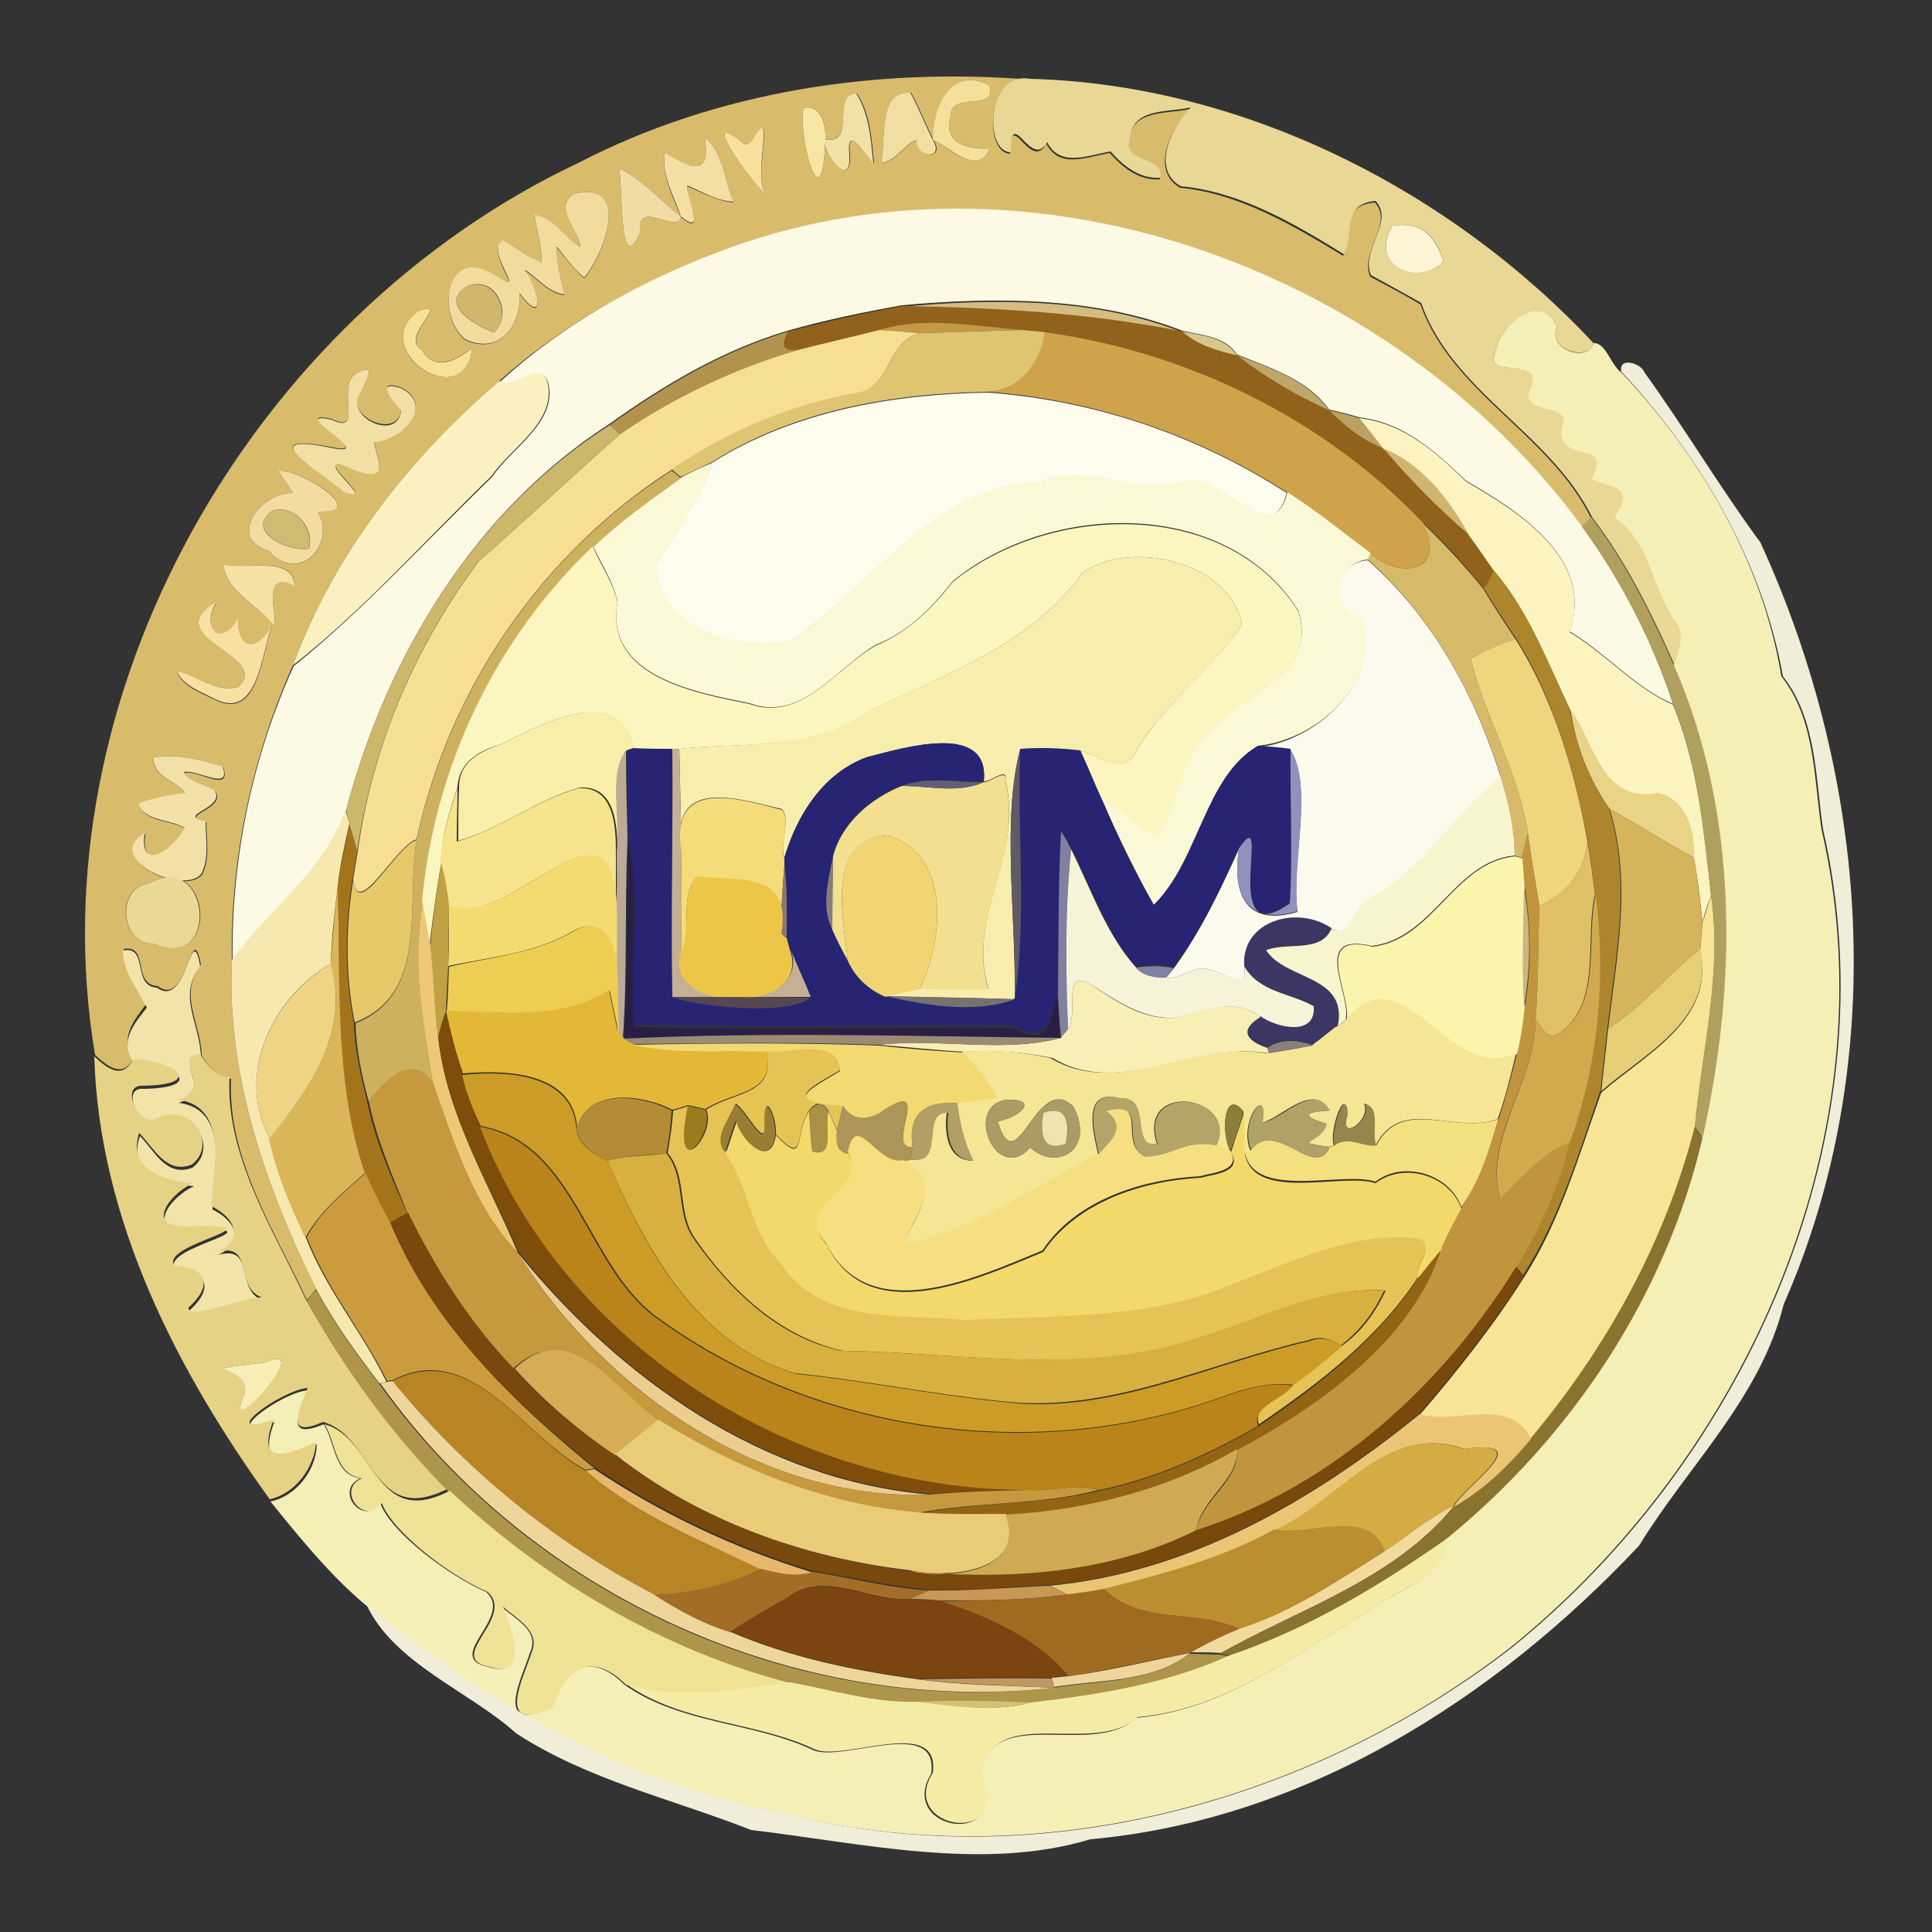 <?xml version="1.0" encoding="utf-8"?>
<!-- Generator: Adobe Illustrator 26.0.3, SVG Export Plug-In . SVG Version: 6.00 Build 0)  -->
<svg version="1.1" id="Layer_1" xmlns="http://www.w3.org/2000/svg" xmlns:xlink="http://www.w3.org/1999/xlink" x="0px" y="0px"
	 viewBox="0 0 250 250" style="enable-background:new 0 0 250 250;" xml:space="preserve">
<rect x="0" y="0" width="250" height="250" fill="#333333" stroke="none"/>
<style type="text/css">
	.st0{fill:#D8BC6C;}
	.st1{fill:#E8D795;}
	.st2{fill:#F5E09B;}
	.st3{fill:#F2E1A6;}
	.st4{fill:#F1DEA3;}
	.st5{fill:#F7E5A3;}
	.st6{fill:#F6E09C;}
	.st7{fill:#F3DEA4;}
	.st8{fill:#F1DDA4;}
	.st9{fill:#F1DC9E;}
	.st10{fill:#FCF9E4;}
	.st11{fill:#FCF4D4;}
	.st12{fill:#D1B76C;}
	.st13{fill:#D7BC82;}
	.st14{fill:#F7E199;}
	.st15{fill:#90621B;}
	.st16{fill:#F4EEB7;}
	.st17{fill:#C49944;}
	.st18{fill:#B2934D;}
	.st19{fill:#F6DF93;}
	.st20{fill:#DFC472;}
	.st21{fill:#CEA349;}
	.st22{fill:#D8C78B;}
	.st23{fill:#BFA669;}
	.st24{fill:#F0EDD8;}
	.st25{fill:#F2DFA3;}
	.st26{fill:#FBF0BF;}
	.st27{fill:#FDFCED;}
	.st28{fill:#BCA161;}
	.st29{fill:#FBF4C1;}
	.st30{fill:#CCB76B;}
	.st31{fill:#D0B572;}
	.st32{fill:#FBF8D6;}
	.st33{fill:#F2DCA0;}
	.st34{fill:#CDB15F;}
	.st35{fill:#CFBB71;}
	.st36{fill:#B0A05E;}
	.st37{fill:#FBF5BF;}
	.st38{fill:#D7BA69;}
	.st39{fill:#F7EEAE;}
	.st40{fill:#F4E2A3;}
	.st41{fill:#FCFAED;}
	.st42{fill:#AD852D;}
	.st43{fill:#F8E0A2;}
	.st44{fill:#EED57E;}
	.st45{fill:#F8EEA8;}
	.st46{fill:#E9D386;}
	.st47{fill:#BBAA95;}
	.st48{fill:#262473;}
	.st49{fill:#C5B094;}
	.st50{fill:#605966;}
	.st51{fill:#8F91BE;}
	.st52{fill:#F2E0A6;}
	.st53{fill:#F2DF8F;}
	.st54{fill:#615E76;}
	.st55{fill:#F8F5CE;}
	.st56{fill:#F5E48B;}
	.st57{fill:#F4DC7A;}
	.st58{fill:#F6E8AF;}
	.st59{fill:#D5B45B;}
	.st60{fill:#A4741B;}
	.st61{fill:#F2D572;}
	.st62{fill:#8180A3;}
	.st63{fill:#C1953E;}
	.st64{fill:#E6C869;}
	.st65{fill:#291F46;}
	.st66{fill:#E0C066;}
	.st67{fill:#F4DB70;}
	.st68{fill:#F6F3D8;}
	.st69{fill:#8D7A7D;}
	.st70{fill:#FAF4AD;}
	.st71{fill:#C0A242;}
	.st72{fill:#8D766C;}
	.st73{fill:#EDC648;}
	.st74{fill:#EAD895;}
	.st75{fill:#DAB659;}
	.st76{fill:#CDB67C;}
	.st77{fill:#D1AA4E;}
	.st78{fill:#F7E494;}
	.st79{fill:#EEC875;}
	.st80{fill:#3C3664;}
	.st81{fill:#EECD53;}
	.st82{fill:#F2E4A9;}
	.st83{fill:#E6CE76;}
	.st84{fill:#EED484;}
	.st85{fill:#7F80A7;}
	.st86{fill:#F8EFB7;}
	.st87{fill:#E4B837;}
	.st88{fill:#55464F;}
	.st89{fill:#77726E;}
	.st90{fill:#F5E695;}
	.st91{fill:#7E4D0A;}
	.st92{fill:#9C8B72;}
	.st93{fill:#F3D971;}
	.st94{fill:#8B7E7E;}
	.st95{fill:#E5C355;}
	.st96{fill:#E5D285;}
	.st97{fill:#C6993E;}
	.st98{fill:#CC9C26;}
	.st99{fill:#B48B36;}
	.st100{fill:#AB9C65;}
	.st101{fill:#B4A468;}
	.st102{fill:#B0A166;}
	.st103{fill:#9C7B1E;}
	.st104{fill:#987D33;}
	.st105{fill:#A89045;}
	.st106{fill:#AB9558;}
	.st107{fill:#B29F65;}
	.st108{fill:#8C7E38;}
	.st109{fill:#95864E;}
	.st110{fill:#F2D96A;}
	.st111{fill:#EFE3B1;}
	.st112{fill:#F5DF80;}
	.st113{fill:#F5E080;}
	.st114{fill:#BA841A;}
	.st115{fill:#8A732F;}
	.st116{fill:#D8B03F;}
	.st117{fill:#CB9C3D;}
	.st118{fill:#78480D;}
	.st119{fill:#EBCD8E;}
	.st120{fill:#936413;}
	.st121{fill:#AE954A;}
	.st122{fill:#D6AD54;}
	.st123{fill:#F9EDB6;}
	.st124{fill:#B78524;}
	.st125{fill:#EED59A;}
	.st126{fill:#EAC674;}
	.st127{fill:#EFE295;}
	.st128{fill:#E9CC77;}
	.st129{fill:#D5AC43;}
	.st130{fill:#CFA953;}
	.st131{fill:#E7B86C;}
	.st132{fill:#F2DA9C;}
	.st133{fill:#BB8E2F;}
	.st134{fill:#F4ECA4;}
	.st135{fill:#A26E25;}
	.st136{fill:#7C4410;}
	.st137{fill:#C99756;}
	.st138{fill:#9E6B20;}
	.st139{fill:#EFD49C;}
	.st140{fill:#BD9862;}
	.st141{fill:#D3C177;}
</style>
<g id="_x23_d8bc6cff">
	<path class="st0" d="M75,21c17.8-9.2,38.4-12.3,58.3-10.7c-5.7-1-6,9.5-2.6,9.6c0-6.3,2.6,2.5,4.7-1.3c1.7,3.3,5.2,1.7,8.2,1.2
		c1.7,1.9,3.8,3.6,6.5,3.4c0.3-3-5.1-1.9-4-5c0.3-4.1,4.9-3.4,7.9-4.1c-2.5,2.5-5.2,7.9-1.3,10.2c7.7,0.7,14.8,5,21.1,8.8
		c1.4-2.6-0.5-6.5,4.1-6.9c2.5,2.7-2,6.4-0.6,9.6c2.2,1.2,4.4,2.3,6.5,3.6c4.1,11.5,16.8,16.8,22.1,27.7c-0.3,0.3-0.9,0.9-1.2,1.2
		c-24.9-33.8-72.1-50.8-112-35.4C82.5,36.6,72.8,42,64.6,49.3C53,59.2,43.2,71.7,37.9,86.1c-5.3,11.9-8.1,25-7.9,38.1
		c-0.7,15,4.4,29.4,10.9,42.6c-0.3,0.4-0.9,1.1-1.2,1.4c-4.2-9-10.3-18.3-9.8-28.6c-1.8-0.1-2.9-1.6-3.8-3
		c-0.1-4.2-3.1-7.9-0.1-11.8c-1.3-6.4-1.6,5.8-5.6,2.8c-3.4-0.2-1-5.4-4.4-4.8c0,2.7,1.8,4.8,3,7c-1.6,2.2-3.6,4.4-1.7,7.1
		c-1.4,2.7-3.4,1.1-5-0.4C4.5,90.1,32.5,41,75,21 M120.7,18.1c2.2,1,5.8,4.8,7.4,1.1c-2.7,0.2-6.2-0.7-5.1-4.1
		c-0.1-3.5,6.1-0.4,5-4.1C122.6,8.4,120.8,14.4,120.7,18.1 M106.7,18c-0.1,2.3,3.5,6.5,3.3,2c-0.5-4.1,1.8,0,3.1,1.1
		c-0.3-3.1-0.5-6.4-2.2-9C107.5,12.3,110.9,18.8,106.7,18 M114,21.1c2-0.2,2.9-2.3,4.7-3c-0.1,2.3,3.7,2.7,2.1,0
		c-1-2-1.8-4.1-2.9-6.1C113.5,11.7,114.7,18,114,21.1 M104,14c-0.9,2.9,2.4,15.9,2.8,4C106.9,16.2,106.3,13.4,104,14 M98.5,16.5
		c-0.9,0.8-1.4,3.2-2.7,1.7c-5.3-4,1.2,5.1,3.2,6.9C97.7,22.7,99.6,16.5,98.5,16.5 M91.2,17.8c0.8,5.3-1.9,3.9-5.2,2.1
		c-0.4,2.9,1.1,5.5,2.1,8.2c3.3,2.7,0.8-2.2,0.8-4c2,0.8,3.8,1.9,6,2.1C93.7,23.4,93.7,19.8,91.2,17.8 M80.1,21.8
		c0.5,1.4-0.1,15,2.8,8.1c-0.6-4.3,5.1,0.6,5.2-1.9C85.4,26,83.2,23.2,80.1,21.8 M74.2,25.1c-2.7,1.7,0.8,4.6,0.9,7
		c-2.2-1.2-3.4-3.9-6-4.2c0.4,2,1,4.1,1,6.2c-1.7-0.9-3.3-2-5-2.9c-2.6,1.4,3.6,7.8-0.9,4.6c-6.6-4.3-7.8,5.2-4,8.2
		c4.6,2.1,7.4-2.3,7-6c3.4,4.5,2.6-0.3,0.7-3c1.7,1.1,3,2.9,5.1,3.2c-0.4-2.1-1-4.1-1-6.2c1.2,1.3,2.2,2.9,3.6,4
		C78.2,33,81.8,23.2,74.2,25.1 M54.2,40.2c-7,4.8,5.8,13.7,6.9,4.8c-1.9,1.5-4.9,3.2-6.5,0.3C51.7,43.6,58.4,38.9,54.2,40.2
		 M46.3,48.2c-3.1,1.3,1,8.3-3.4,6c-6-1.3,6,4.8,0.2,3.7c-11.5-2.3-0.7,3.6,1.3,5.6c4.7,1.8-3.2-3.8-0.4-3.6
		c7.1,3.3,4.8-0.4,4.4-2.8c3.4-0.1,8.1-4.7,3.4-7c-3.5-1.1-0.6,1.9,0.1,2.9c-0.4,4.1-7.7,0.7-5.2-2.4C47.2,49.4,49,46.9,46.3,48.2
		 M36,60.9c0.6,1,1.3,1.9,1.9,2.9c-4-0.2-8.7,5.8-3.1,7.5c3.8,4.3,8.8-0.6,6.3-5.1C48.1,66.4,38.9,60.7,36,60.9 M28.9,73
		c0.3,3.5,4.2,5.2,6.4,7.6c1.1,0.6-2-7.5,2.8-4.9C38,71.8,31.6,73.8,28.9,73 M30.8,88.9c-2.9,0.8-5.2-1.5-7.9-1.9
		c0.9,1.9,3,2.6,4.8,3.5c5.9,3,6.1-6.1,7.6-9.8c-1.6,3.6-4.6,4-4.5-0.6c-2.1,3.9-4.9,1.4-2.8-2.1C20.1,82.4,35.4,84.8,30.8,88.9
		 M19.9,98c-0.3,2.6,2.9,3,4.2,4.7c-2.1,0.3-4.1,0.6-6.1,1.4c0.7,2.3,4.1,2,6,3.1c-1.4,2.6-5.9,6.1-5.2,0.7
		c-5.6,3.3,5.3,8.2,7.4,5.2c1-2.1,0.5-4.5,0.5-6.7c-4-0.9,2.6-1.6,1.2-4c-1.3-0.8-3.2-1-4-2.4c1.7-0.4,6.1,2.7,5-0.7
		C26,98.3,23,97.5,19.9,98 M19.3,114.3c-4.6,0.7-3.6,8,0.6,7.8C28.6,125.9,27.4,109.9,19.3,114.3z"/>
</g>
<g id="_x23_e8d795ff">
	<path class="st1" d="M133.3,10.2c27.4,0.7,54.3,14.3,72.9,34.2c-0.6,2.5-6.1,0.8-4.7-2.1c-2-4.7-7.6-0.2-8,3.3
		c-1.9,3.6,6.8,0.4,4.8,4.6c-1.5,3.8,5.6,1.4,4.1,5c-0.9,5,6.7,1.3,3.8,6.7c3.5,1.4,5.5,1.1,3,5c4.5,2.8,4.7,8.9,7.8,13.3
		c1.7,1.9,0.5,4.1-0.2,6.1c-3-6.8-6.3-13.5-10.8-19.4c-5.4-10.9-18.1-16.2-22.1-27.7c-2.1-1.2-4.3-2.4-6.5-3.6
		c-1.4-3.2,3.1-6.9,0.6-9.6c-4.5,0.4-2.7,4.3-4.1,6.9c-6.3-3.9-13.4-8.1-21.1-8.8c-3.9-2.2-1.2-7.7,1.3-10.2c-3.1,0.7-7.6,0-7.9,4.1
		c-1.1,3.1,4.3,2,4,5c-2.7,0.2-4.8-1.5-6.5-3.4c-3,0.5-6.5,2.1-8.2-1.2c-2.1,3.7-4.7-5-4.7,1.3C127.3,19.7,127.6,9.2,133.3,10.2
		 M180.2,29.2c-3.2,5,3.1,8.1,6.6,4.6C185.7,30.4,184,28.7,180.2,29.2z"/>
</g>
<g id="_x23_f5e09bff">
	<path class="st2" d="M120.7,18.1c0-3.7,1.9-9.7,7.3-7.1c1.1,3.7-5.1,0.6-5,4.1c-1.1,3.5,2.5,4.3,5.1,4.1
		C126.5,22.9,123,19.1,120.7,18.1z"/>
</g>
<g id="_x23_f2e1a6ff">
	<path class="st3" d="M106.7,18c4.2,0.9,0.8-5.7,4.1-5.9c1.7,2.7,1.9,6,2.2,9c-1.2-1.2-3.5-5.2-3.1-1.1
		C110.2,24.5,106.6,20.3,106.7,18z"/>
</g>
<g id="_x23_f1dea3ff">
	<path class="st4" d="M114,21.1c0.7-3-0.5-9.4,3.8-9.1c1.1,2,1.9,4.1,2.9,6.1c1.6,2.7-2.2,2.3-2.1,0C116.9,18.8,116,20.8,114,21.1z"
		/>
</g>
<g id="_x23_f7e5a3ff">
	<path class="st5" d="M104,14c2.3-0.6,2.9,2.3,2.8,4C106.4,29.9,103.1,16.9,104,14z"/>
</g>
<g id="_x23_f6e09cff">
	<path class="st6" d="M98.5,16.5c1,0-0.8,6.2,0.5,8.6c-2-1.8-8.5-10.9-3.2-6.9C97.1,19.7,97.6,17.2,98.5,16.5z"/>
</g>
<g id="_x23_f3dea4ff">
	<path class="st7" d="M91.2,17.8c2.5,2,2.5,5.6,3.7,8.3c-2.2-0.1-4-1.3-6-2.1c0,1.8,2.5,6.7-0.8,4c-0.9-2.7-2.5-5.2-2.1-8.2
		C89.3,21.7,92,23.1,91.2,17.8z"/>
</g>
<g id="_x23_f1dda4ff">
	<path class="st8" d="M80.1,21.8c3.1,1.4,5.3,4.2,8,6.2c-0.1,2.5-5.8-2.4-5.2,1.9C80,36.8,80.6,23.2,80.1,21.8z"/>
</g>
<g id="_x23_f1dc9eff">
	<path class="st9" d="M74.2,25.1c7.6-1.9,4,7.8,1.4,10.8c-1.5-1.1-2.4-2.7-3.6-4c0,2.1,0.6,4.2,1,6.2c-2.1-0.3-3.4-2.1-5.1-3.2
		c1.9,2.7,2.7,7.5-0.7,3c0.4,3.7-2.3,8.2-7,6c-3.8-3-2.6-12.5,4-8.2c4.5,3.1-1.7-3.3,0.9-4.6c1.7,1,3.2,2.1,5,2.9
		c0-2.1-0.6-4.1-1-6.2c2.6,0.3,3.9,3,6,4.2C75,29.8,71.5,26.9,74.2,25.1 M60.2,37.2c-3.3,2.3,1.4,5,3.7,5.8
		C66.6,40.5,63.9,35.2,60.2,37.2z"/>
</g>
<g id="_x23_fcf9e4ff">
	<path class="st10" d="M92.7,32.7c39.9-15.4,87.2,1.7,112,35.4c5.1,7,9.1,14.8,11.8,23c-4.9-2.1-8.7-6.6-13.4-9.4
		c3.3-9.3-6.5-15.5-13.4-19.5c-4-3.8-8-7.5-13.8-8.2c-1.3-0.4-2.6-0.7-3.9-1c-2.8-3.9-7.6-5.4-11.9-7.1c-1.6-2.4-4.5-2.5-7.1-3.1
		c-11.3-4.4-24.3-4.4-36.3-3.3c-5,0.9-9.9,1.9-14.8,3.3c-8.4,2.5-16,7-23.1,12.1C61.4,66.1,50,85,44.8,104.8
		c-2.6,7.8-9.9,12.9-14.7,19.5c-0.2-13.1,2.5-26.2,7.9-38.1c9.2-7.4,17.2-16.3,25.7-24.5c2.4-3.7,8.6-7.1,7.2-12.3
		c-1.2-2.8-4,1.2-6.2,0C72.8,42,82.5,36.6,92.7,32.7z"/>
</g>
<g id="_x23_fcf4d4ff">
	<path class="st11" d="M180.2,29.2c3.8-0.5,5.4,1.2,6.6,4.6C183.4,37.3,177,34.3,180.2,29.2z"/>
</g>
<g id="_x23_d1b76cff">
	<path class="st12" d="M60.2,37.2c3.7-1.9,6.3,3.4,3.7,5.8C61.7,42.2,56.9,39.5,60.2,37.2z"/>
</g>
<g id="_x23_d7bc82ff">
	<path class="st13" d="M116.7,39.7c11.9-1.1,24.9-1.2,36.3,3.3C141,40.5,128.9,39.9,116.7,39.7z"/>
</g>
<g id="_x23_f7e199ff">
	<path class="st14" d="M54.2,40.2c4.2-1.3-2.6,3.4,0.4,5.1c1.6,2.9,4.6,1.3,6.5-0.3C60.1,53.9,47.2,45,54.2,40.2z"/>
</g>
<g id="_x23_90621bff">
	<path class="st15" d="M102,42.9c4.9-1.3,9.8-2.4,14.8-3.3c12.2,0.2,24.3,0.9,36.3,3.3c2,1.7,4.5,2.5,7.1,3.1
		c3.7,2.8,7.7,5.1,11.9,7.1c2,2,4.3,3.9,7,4.9c3.4,4,7,7.7,11,11.1c1.1,1.6,2.2,3.2,3.3,4.7c-0.3,0.6-1,1.9-1.3,2.5
		c-2.4-3-5-5.9-7.8-8.5c-12.8-13.5-30.6-22.2-49-24.7c-0.8-0.1-2.3-0.2-3-0.3c-6.1-0.4-12.5-1.8-18.5,0c-3.5,0.9-7.1,1.7-10.6,2.6
		C101,45.6,101.1,44.4,102,42.9z"/>
</g>
<g id="_x23_f4eeb7ff">
	<path class="st16" d="M193.5,45.6c0.4-3.5,6-8.1,8-3.3c-1.4,2.9,4,4.7,4.7,2.1c1.6-0.1,2.2,2.8,3.6,3.8
		C220,59,228.1,72.7,230.5,87.5c4.4,5.6,4.2,13.1,5.2,19.8c9.1,39.2-9.6,81.2-40.4,106c-26.2,20.2-61.6,29.6-94.1,21.3
		c-20.5-3.8-38.2-14.1-54-27c-4.6-3.9-8.4-8.6-12.2-13.3c3.3-0.7,5.9-4,6-7.4c-4.2,1.9-7.7,2.9-5.5-2.9c-7.7,2.6,0.9-3.9,4.4-4.1
		c-1.4,3.3-2.9,6.4,2,4.4c1.5,2.4,1.3,6.5,4.7,7c-3.4,1.6,0.4,6.3,2.6,3.2c1.4,3.8,8.7,9.3,13.7,11.5c3.7,3.2-5.7,8.5,0.3,9.7
		c5.2,1.7,2.8-5.4,1.7-7.8c1.7,1.6,5,3.1,3.7,5.9c-1,3.2-5,10.8,2.9,7.1c1.6-5.7,5.3-6.9,9.3-2.9c7.4,5.2,16.8,4.8,24.5,8.5
		c3.9,1.5,16.2-4.4,15.2,3c-4.5,7.4,10.3,9.7,6.3,0.5c1.2-9.9,14.5-2.3,20.2-7.7c11.8-1.1,20.5-8.3,30.3-13.9c3.5-3,9.4-3.7,9.7-9.2
		c16.2-13.2,28.3-31.4,33.1-51.8c4.5-20,4.7-41.9-3.6-61c0.6-2,1.8-4.3,0.2-6.1c-3-4.4-3.3-10.5-7.8-13.3c2.5-3.9,0.5-3.7-3-5
		c3-5.4-4.6-1.7-3.8-6.7c1.5-3.6-5.6-1.2-4.1-5C200.3,46,191.6,49.2,193.5,45.6z"/>
</g>
<g id="_x23_c49944ff">
	<path class="st17" d="M113.7,42.7c6-1.8,12.4-0.5,18.5,0c-4.4,0.1-8.7,0.3-13.1,0.4C117.4,43,115.6,42.8,113.7,42.7z"/>
</g>
<g id="_x23_b2934dff">
	<path class="st18" d="M78.9,55c7.1-5.1,14.7-9.6,23.1-12.1c-0.9,1.5-0.9,2.6,1.2,2.4c-8.2,2.4-16,6.1-23,10.9
		C79.8,55.9,79.2,55.3,78.9,55z"/>
</g>
<g id="_x23_f6df93ff">
	<path class="st19" d="M103.2,45.3c3.5-0.9,7.1-1.7,10.6-2.6c1.8,0.1,3.6,0.3,5.4,0.4c-4.4,0.8-3.9,7-8.2,7.8
		c-8.7,1.5-16.8,5.1-24.1,9.9c-16.8,10.8-28.8,28.3-33,47.8c-2.8,0.9-7.6,10.5-8.2,5.2c0.2-1.2,0.4-2.5,0.6-3.7
		c1.9-13.6,7.4-26.4,15.6-37.4C68,67.3,74,61.7,80.2,56.2C87.2,51.4,95,47.7,103.2,45.3z"/>
</g>
<g id="_x23_dfc472ff">
	<path class="st20" d="M119.2,43.1c4.3-0.1,8.7-0.3,13.1-0.4c0.8,0.1,2.3,0.2,3,0.3c-0.6,3.9-3.2,7.5-7.5,7.7
		c-12.4,0.2-25.1,2.4-35.7,9.1c-1.3,0.6-2.7,1.3-4,1.9c-0.3-0.2-0.9-0.7-1.2-1c7.3-4.9,15.4-8.4,24.1-9.9
		C115.3,50.1,114.8,43.9,119.2,43.1z"/>
</g>
<g id="_x23_cea349ff">
	<path class="st21" d="M135.2,43c18.4,2.5,36.2,11.2,49,24.7c3,6.2-2.8,7.4-6.9,3.9c-3.6-2.7-7-5.5-10.8-7.9
		c-11.6-7.5-25-12-38.7-13C132,50.5,134.6,46.9,135.2,43z"/>
</g>
<g id="_x23_d8c78bff">
	<path class="st22" d="M153,42.9c2.5,0.5,5.5,0.7,7.1,3.1C157.6,45.4,155,44.7,153,42.9z"/>
</g>
<g id="_x23_bfa669ff">
	<path class="st23" d="M160.1,46c4.3,1.6,9.1,3.2,11.9,7.1C167.8,51.2,163.7,48.8,160.1,46z"/>
</g>
<g id="_x23_f0edd8ff">
	<path class="st24" d="M209.8,48.1c-0.4-2,2.6-1.1,3,0.1c5.2,7.2,9.7,14.8,15,22c14.1,30.8,16.8,67.3,3,98.6
		c-3,12.1-12.4,20.9-18.7,31.2c-18.7,19.9-43.3,35.5-71,38c-13.9,4.2-29.5,0.5-43.9-1.2c-10.2-4-21.2-6.5-30.4-12.5
		c-6.1-5.5-15.8-9-19.4-16.7c15.8,12.9,33.6,23.2,54,27c32.4,8.4,67.8-1.1,94.1-21.3c30.8-24.8,49.4-66.8,40.4-106
		c-1-6.7-0.8-14.2-5.2-19.8C228.1,72.7,220,59,209.8,48.1z"/>
</g>
<g id="_x23_f2dfa3ff">
	<path class="st25" d="M46.3,48.2c2.7-1.3,0.9,1.2,0.4,2.5c-2.4,3.2,4.8,6.6,5.2,2.4c-0.8-0.9-3.6-4-0.1-2.9c4.7,2.3,0,6.9-3.4,7
		c0.4,2.4,2.7,6.2-4.4,2.8c-2.8-0.2,5.1,5.4,0.4,3.6c-2-2-12.7-8-1.3-5.6c5.9,1.1-6.2-5-0.2-3.7C47.3,56.5,43.2,49.6,46.3,48.2z"/>
</g>
<g id="_x23_fbf0bfff">
	<path class="st26" d="M64.6,49.3c2.2,1.2,5-2.8,6.2,0c1.4,5.2-4.7,8.6-7.2,12.3c-8.5,8.2-16.4,17.2-25.7,24.5
		C43.2,71.7,53,59.2,64.6,49.3z"/>
</g>
<g id="_x23_fdfcedff">
	<path class="st27" d="M92.1,59.9c10.6-6.7,23.4-8.9,35.7-9.1c13.8,1,27.1,5.5,38.7,13c-2.1,8-8.8-3.5-13.8-1.3
		c-6.5,1.7-11.9-2.8-18.2-0.1c-13.7,0.3-21.5,13.4-32,20.4c-6.8,1.7-17.5-1.3-17.6-9.6C87.4,68.7,90.6,64.8,92.1,59.9z"/>
</g>
<g id="_x23_bca161ff">
	<path class="st28" d="M172,53.1c1.3,0.3,2.6,0.6,3.9,1c1.1,1.3,2.1,2.6,3.1,3.9C176.3,57,174,55.1,172,53.1z"/>
</g>
<g id="_x23_fbf4c1ff">
	<path class="st29" d="M175.9,54.1c5.8,0.7,9.9,4.4,13.8,8.2c6.9,4,16.7,10.1,13.4,19.5c4.7,2.8,8.4,7.2,13.4,9.4
		c3.2,7.8,4,16.3,4.9,24.6c-0.4,1.2-0.8,2.3-1.1,3.5c-0.3-2.8-0.6-5.5-1.1-8.2c0-3.4-0.8-7.6-4.7-8.4c-7.3,1.3-8.2-6.6-11.3-10.8
		c-2.9-6.1-5.4-12.7-9.8-17.9c-1.1-1.6-2.2-3.2-3.3-4.7c-2.5-4.5-6.1-9.1-11-11.1C178,56.7,176.9,55.4,175.9,54.1z"/>
</g>
<g id="_x23_ccb76bff">
	<path class="st30" d="M44.8,104.8C50,85,61.4,66.1,78.9,55c0.3,0.3,1,0.9,1.3,1.2C74,61.7,68,67.3,61.8,72.8
		c-8.2,11-13.6,23.8-15.6,37.4c-0.3-1.2-0.6-2.3-1-3.5C45.1,106.2,44.9,105.2,44.8,104.8z"/>
</g>
<g id="_x23_d0b572ff">
	<path class="st31" d="M179,58c4.9,2,8.5,6.5,11,11.1C186,65.7,182.4,62,179,58z"/>
</g>
<g id="_x23_fbf8d6ff">
	<path class="st32" d="M88.1,61.8c1.3-0.7,2.6-1.3,4-1.9c-1.4,4.9-4.7,8.9-7.1,13.2c0.1,8.3,10.8,11.3,17.6,9.6
		c10.4-7,18.2-20.1,32-20.4c6.3-2.7,11.7,1.7,18.2,0.1c5-2.2,11.8,9.3,13.8,1.3c3.8,2.4,7.2,5.2,10.8,7.9l-0.3,0.8
		c-4.2,0.2-5.1,6.4-0.8,7.4c2.7,8-5.5,15.9-13.5,16.7c-7,4.1-7.6,14.8-13.5,20.6c-2.4-4.3-4.6-8.8-6.6-13.4c2.7,0.9,4.5,3.4,7.2,4.4
		c2.8-4.5,2.7-10.7,7.3-14c4-4.8,13.4-6.7,10.8-15.1c-9.3-14.7-32.2-14.1-44.7-3.8c-2.7,3.4-5.8,6.6-9.9,8.2
		c-5.1,2.9-9.6,10.1-16.4,7.6c-6.8-1.4-18.8-3.4-17.1-13.1c-0.5-2.6-2.1-4.9-3.2-7.3C80.2,67.4,84.1,64.6,88.1,61.8z"/>
</g>
<g id="_x23_f2dca0ff">
	<path class="st33" d="M36,60.9c2.9-0.2,12.1,5.6,5.1,5.3c2.5,4.4-2.5,9.4-6.3,5.1c-5.6-1.7-0.9-7.7,3.1-7.5
		C37.3,62.8,36.6,61.9,36,60.9 M35.2,66.1c-3.6,2.7,2.2,5.4,4.8,4.9C40.7,68.3,38.1,65.2,35.2,66.1z"/>
</g>
<g id="_x23_cdb15fff">
	<path class="st34" d="M53.9,108.7c4.2-19.5,16.2-37.1,33-47.8c0.3,0.2,0.9,0.7,1.2,1c-3.9,2.8-7.9,5.6-11.3,8.9
		c-12.7,12.2-20.4,28.6-22.1,46c-1.2,7.8,0,15.6,1.3,23.3c-2.9-3.9-6.1-0.2-8.3,2.4c-0.9-3.3-1.6-6.7-1.7-10.1
		C55.6,128.6,52.5,117,53.9,108.7z"/>
</g>
<g id="_x23_cfbb71ff">
	<path class="st35" d="M35.2,66.1c2.9-0.9,5.4,2.2,4.8,4.9C37.5,71.5,31.6,68.8,35.2,66.1z"/>
</g>
<g id="_x23_b0a05eff">
	<path class="st36" d="M204.7,68.1c0.3-0.3,0.9-0.9,1.2-1.2c4.5,5.9,7.8,12.6,10.8,19.4c8.3,19.1,8.1,41,3.6,61
		c-0.2-0.4-0.7-1.1-1-1.5c0.9-9.9,3.6-20.1,2.1-30.1c-1-8.3-1.7-16.8-4.9-24.6C213.8,82.9,209.8,75.2,204.7,68.1z"/>
</g>
<g id="_x23_fbf5bfff">
	<path class="st37" d="M123.3,75.3c12.5-10.2,35.4-10.9,44.7,3.8c2.6,8.4-6.8,10.2-10.8,15.1c-4.6,3.3-4.4,9.5-7.3,14
		c-2.7-1-4.5-3.5-7.2-4.4c-1-2.2-1.9-4.4-2.9-6.6c2.2,0.4,5.4,3.2,6.9,0.5c3.7-6.5,9.9-10.8,14-16.8c-1.4-8.2-14.4-11.2-20.6-6.8
		c-6.5,9.1-17.4,13.1-27.3,17.7c-7.2,5.5-16.4,4.2-24.8,5.1L87,97c-1.7,0-3.3-0.1-5-0.1C80.2,88,69.5,94,64.6,96.4
		c-2.8,0.8-5.2,2.3-5.4,5.4c-1,3.2-2.1,6.4-2.1,9.8c-0.6,3.5-1.1,7-1.5,10.6c-0.4-1.8-0.7-3.6-1-5.5c1.6-17.4,9.4-33.9,22.1-46
		c1,2.4,2.7,4.7,3.2,7.3C78.2,87.7,90.2,89.7,97,91.1c6.8,2.4,11.3-4.8,16.4-7.6C117.5,81.8,120.6,78.7,123.3,75.3z"/>
</g>
<g id="_x23_d7ba69ff">
	<path class="st38" d="M184.2,67.8c2.8,2.7,5.4,5.5,7.8,8.5c1.3,2.2,2.7,4.3,4.1,6.4c-2,0.8-3.9,1.5-5.8,2.5
		c1.9,7.7,6.2,14.7,7.4,22.6c-0.3,1.1-0.5,2.2-0.8,3.2l-0.9-0.3c0-3.5-0.8-6.9-1.8-10.2c-3.3-10.6-8.9-20.7-17.2-28.1l0.3-0.8
		C181.4,75.1,187.2,73.9,184.2,67.8z"/>
</g>
<g id="_x23_f7eeaeff">
	<path class="st39" d="M140.1,74.1c6.2-4.4,19.2-1.4,20.6,6.8c-4.1,6.1-10.4,10.4-14,16.8c-1.5,2.8-4.7-0.1-6.9-0.5
		c-2.6-0.3-5.2-0.4-7.8-0.2c-2.4,9-0.5,21.8-0.7,32.3c-5.6-0.2-11.1-0.2-16.7-0.4c1.4-0.4,2.9-0.7,4.4-1c3,0,5.9,0.2,8.9,0
		c-2.9-9.5,4.6-17.1,2.2-26.9c0.4-1.9-1.9,0.2-2.8,0.1c0.8-7.7-10.2-4.4-15.2-3.1c-5.6,2.1-9,7.5-10.6,13c-0.7-2,0.9-4.7-0.3-6.3
		c-5.5-1.3-14.7-4.4-13,5.5c-0.1-4.5-0.2-8.9-0.3-13.3c8.4-0.9,17.7,0.3,24.8-5.1C122.7,87.2,133.6,83.2,140.1,74.1z"/>
</g>
<g id="_x23_f4e2a3ff">
	<path class="st40" d="M28.9,73c2.7,0.8,9.1-1.2,9.2,2.8c-4.8-2.6-1.7,5.5-2.8,4.9C33.2,78.2,29.2,76.5,28.9,73z"/>
</g>
<g id="_x23_fcfaedff">
	<path class="st41" d="M176.2,79.9c-4.3-1-3.5-7.2,0.8-7.4c8.4,7.4,13.9,17.5,17.2,28.1c-6.1,4.8-10,12-17,15.7
		c-2.1,0.9-2.2,5.4-4.9,3.9c-4.4-3-11.6-1.1-11.3,4.8c0.6,3.5-2.7,0.8-4.4,0.5c-2-0.8-3.7,1.3-5.7,1c0.2-0.3,0.7-0.9,1-1.2
		c3.5-4.8,6-10.1,8.4-15.4c-0.9,6.2,1.2,10,7.6,8.1c-0.9-6.3,2.1-16.1-0.9-20.9c-1.4-0.2-2.8-0.3-4.2-0.4
		C170.7,95.8,178.9,87.9,176.2,79.9z"/>
</g>
<g id="_x23_ad852dff">
	<path class="st42" d="M193.3,73.8c4.5,5.2,6.9,11.8,9.8,17.9c0.8,4.6,2.4,9.1,5.1,12.9c2.9,9.4,0.9,19-0.2,28.4
		c-0.3,2.7-0.6,5.4-0.9,8.1c-2.8,8.1-5.3,16.6-10,23.9c-0.2-0.3-0.8-0.9-1-1.2c3.1-5,5.5-10.4,6.9-16.1c3.8-10.2,4.7-21.4,3.4-32.2
		c-0.3-2.3-0.6-4.6-1-6.9c-1.8-9.1-4.3-18.2-9.3-26.1c-1.4-2.1-2.8-4.2-4.1-6.4C192.4,75.7,193,74.5,193.3,73.8z"/>
</g>
<g id="_x23_f8e0a2ff">
	<path class="st43" d="M30.8,88.9c4.6-4.1-10.7-6.4-2.8-11c-2.1,3.5,0.7,6,2.8,2.1c-0.1,4.6,2.9,4.2,4.5,0.6
		c-1.5,3.7-1.8,12.8-7.6,9.8c-1.7-0.9-3.9-1.6-4.8-3.5C25.6,87.4,27.9,89.7,30.8,88.9z"/>
</g>
<g id="_x23_eed57eff">
	<path class="st44" d="M190.3,85.2c1.9-1,3.8-1.8,5.8-2.5c5,7.9,7.6,17,9.3,26.1c-0.2,4-2.8,6.8-6.2,8.5c-0.5-3.2-1.1-6.3-1.5-9.5
		C196.5,99.9,192.2,92.9,190.3,85.2z"/>
</g>
<g id="_x23_f8eea8ff">
	<path class="st45" d="M64.6,96.4C69.5,94,80.2,88,82,96.8l-0.9,0.3c-2.4,2.9-0.7,8.9-1.2,13.1c0-3.5-0.3-8.5-4.8-8.3
		c-5.6,1.5-10.2,5.3-15.8,6.9c0-2.3,0-4.7,0.1-7C59.4,98.7,61.9,97.3,64.6,96.4z"/>
</g>
<g id="_x23_e9d386ff">
	<path class="st46" d="M203.2,91.8c3.1,4.2,4,12.2,11.3,10.8c3.9,0.9,4.8,5,4.7,8.4c-3.7-2-7.2-4.3-10.9-6.3
		C205.6,100.9,203.9,96.4,203.2,91.8z"/>
</g>
<g id="_x23_bbaa95ff">
	<path class="st47" d="M79.8,110.2c0.5-4.2-1.1-10.2,1.2-13.1c0,3.9,0.1,7.7,0.2,11.6c-0.4,8.5,0,17.1-0.6,25.7l-0.7-0.5
		c0-2.6-0.1-5.1-0.2-7.7c0-3,0.1-6,0-9C79.9,115.4,79.8,112,79.8,110.2z"/>
</g>
<g id="_x23_262473ff">
	<path class="st48" d="M81.1,97.1l0.9-0.3c1.7,0.1,3.3,0.1,5,0.1c0.1,10.7-0.1,21.3,0,32c3.1,1.3,15.3,2.6,17.8,0.1
		c-0.8-2.1-1.7-4.1-2.6-6.2c-0.1-0.4-0.3-1.1-0.4-1.5c0-3.2,0.1-6.3-0.3-9.5l0-0.8c1.6-5.5,5-10.9,10.6-13c5-1.3,16-4.6,15.2,3.1
		c-3.5,0.1-7.2-0.8-10.6,0.5c-4,1.6-7.8,4.8-8.9,9.1c-0.6,3.1-1.6,6.5-0.1,9.5c0.6,1.4,1.3,2.7,2,4c0.9,2.2,2.7,3.8,4.9,4.6
		c5.2,1.1,11.5,2.3,16.7,0.4c1.6-10.6,0.3-21.5,0.7-32.3c2.6-0.2,5.2-0.1,7.8,0.2c1,2.2,1.9,4.4,2.9,6.6c1.9,4.6,4.1,9.1,6.6,13.4
		c5.9-5.8,6.6-16.6,13.5-20.6c1.4,0.1,2.8,0.2,4.2,0.4c-0.1,6.6,0.3,13.3-0.1,19.9c-9.4,6.7-2.1-13.7-6.6-7.1
		c-2.4,5.4-4.9,10.7-8.4,15.4c-1.6-0.4-3.3-0.3-4.9-0.1c-3.9-4.4-5.7-10.1-8.4-15.3c-0.4-0.8-0.8-1.6-1.3-2.3
		c-0.3,7-0.3,14.1-0.5,21.1c-1,2.6-0.6,7.2-5.8,4.2c-16.3-0.1-32.6,0.3-48.9-0.1c-0.7-8,1-16.3-0.8-24.2
		C81.2,104.8,81.1,101,81.1,97.1z"/>
</g>
<g id="_x23_c5b094ff">
	<path class="st49" d="M87,97l0.9-0.1c0.1,4.4,0.2,8.9,0.3,13.3c-0.1,4.3-0.1,8.7,0,13c-2.4,8.1,17.2,7.9,14.1-0.4
		c0.8,2.1,1.8,4.1,2.6,6.2C98.9,129,93,129,87,129C86.8,118.3,87.1,107.6,87,97z"/>
</g>
<g id="_x23_605966ff">
	<path class="st50" d="M131.3,129.3c0.2-10.4-1.7-23.3,0.7-32.3C131.6,107.7,132.9,118.7,131.3,129.3z"/>
</g>
<g id="_x23_8f91beff">
	<path class="st51" d="M167,97c3,4.8,0.1,14.6,0.9,20.9c-6.4,1.9-8.5-1.9-7.6-8.1c4.6-6.7-2.8,13.8,6.6,7.1
		C167.3,110.3,166.9,103.7,167,97z"/>
</g>
<g id="_x23_f2e0a6ff">
	<path class="st52" d="M19.9,98c3.1-0.5,6,0.3,8.9,1.2c1.2,3.3-3.3,0.3-5,0.7c0.8,1.4,2.7,1.6,4,2.4c1.4,2.4-5.2,3.1-1.2,4
		c0,2.2,0.5,4.6-0.5,6.7c-2.1,3-13-1.9-7.4-5.2c-0.7,5.4,3.9,1.9,5.2-0.7c-1.9-1.1-5.2-0.8-6-3.1c1.9-0.8,4-1.1,6.1-1.4
		C22.8,101,19.7,100.6,19.9,98z"/>
</g>
<g id="_x23_f2df8fff">
	<path class="st53" d="M127.3,101.2c0.8,0.1,3.2-2,2.8-0.1c2.4,9.8-5.1,17.4-2.2,26.9c-3,0.2-5.9,0-8.9,0c3.1-6.4,4.1-17.3-4.1-19.9
		c-8.1,0.6-5.8,10.6-5.2,16.2c-0.7-1.3-1.4-2.6-2-4c0-3.2,0-6.3,0.1-9.5c1.1-4.3,4.9-7.5,8.9-9.1C120.2,101.7,124,102.7,127.3,101.2
		z"/>
</g>
<g id="_x23_615e76ff">
	<path class="st54" d="M116.7,101.7c3.4-1.3,7.1-0.4,10.6-0.5C124,102.7,120.2,101.7,116.7,101.7z"/>
</g>
<g id="_x23_f8f5ceff">
	<path class="st55" d="M177.2,116.2c7-3.7,10.9-10.9,17-15.7c1,3.3,1.8,6.7,1.8,10.2c-7.8,0.7-10.6,10.8-18.5,11.7
		c-8.1-1.9-2.5,6.4-3.4,9.6c-0.3,0.2-0.8,0.7-1.1,0.9c1.4-6.6-6.8-5.9-9.3-9.9c2.8-1.2,7.2,0.4,8.5-2.8
		C175,121.6,175.1,117.1,177.2,116.2z"/>
</g>
<g id="_x23_f5e48bff">
	<path class="st56" d="M59.2,101.9c0,2.3-0.1,4.7-0.1,7c5.6-1.6,10.3-5.4,15.8-6.9c4.5-0.2,4.8,4.7,4.8,8.3c0,1.8,0,5.2,0,7
		c-0.5-16.4-14.2,3.6-21.7-0.1c-0.2-1.8-0.5-3.6-1-5.4C57.1,108.3,58.2,105.1,59.2,101.9z"/>
</g>
<g id="_x23_f4dc7aff">
	<path class="st57" d="M88.2,110.3c-1.7-9.9,7.6-6.9,13-5.5c1.2,1.6-0.4,4.3,0.3,6.3l0,0.8c-0.2,3-0.5,6-0.4,9
		c1.4-8.1-5.5-6.7-11-7.4c-2.2,2.6-0.5,6.8-1.9,9.8C88.1,118.9,88.1,114.6,88.2,110.3z"/>
</g>
<g id="_x23_f6e8afff">
	<path class="st58" d="M30,124.2c4.8-6.6,12.1-11.6,14.7-19.5c0.1,0.5,0.4,1.4,0.5,1.9c-0.6,2.7-1.2,5.3-1.5,8.1
		c-0.4,3.3-0.8,6.7-0.9,10c-7.5,4.3-12.4,14.3-7.9,22.6c0.9,4.5,2.8,8.7,4.7,12.9c2.6,6.7,7.3,12.2,10.4,18.6l-0.9,0.2
		c-3-3.9-5.9-7.9-8.2-12.2C34.4,153.6,29.3,139.2,30,124.2z"/>
</g>
<g id="_x23_d5b45bff">
	<path class="st59" d="M208.3,104.7c3.7,2,7.2,4.3,10.9,6.3c0.5,2.7,0.7,5.5,1.1,8.2c-0.1,1.2-0.2,2.4-0.3,3.6
		c-4.2,3.2-7.4,7.5-11.9,10.3C209.2,123.7,211.2,114.1,208.3,104.7z"/>
</g>
<g id="_x23_a4741bff">
	<path class="st60" d="M45.2,106.7c0.4,1.2,0.7,2.3,1,3.5c-0.2,1.2-0.4,2.5-0.6,3.7c-1,6.1-1,12.4,0.2,18.5
		c0.1,3.4,0.9,6.8,1.7,10.1c1,5,3.1,9.8,5.2,14.5c-0.6,0.3-1.8,1-2.3,1.3c-1.2-2.1-2.2-4.2-3.2-6.4c-4.1-11.9-3.1-24.6-3.5-37
		C44,112,44.7,109.4,45.2,106.7z"/>
</g>
<g id="_x23_f2d572ff">
	<path class="st61" d="M109.7,124.3c-0.6-5.6-2.9-15.7,5.2-16.2c8.2,2.6,7.2,13.5,4.1,19.9c-1.5,0.3-2.9,0.6-4.4,1
		C112.4,128.1,110.6,126.4,109.7,124.3z"/>
</g>
<g id="_x23_8180a3ff">
	<path class="st62" d="M137.3,107.6c0.5,0.7,0.9,1.5,1.3,2.3c-0.8,7.7-0.7,15.5-0.4,23.3c-0.2,0.3-0.7,0.8-0.9,1.1
		c-0.2-1.9-0.3-3.7-0.4-5.6C137,121.7,136.9,114.7,137.3,107.6z"/>
</g>
<g id="_x23_c1953eff">
	<path class="st63" d="M196.9,111c0.2-1.1,0.5-2.2,0.8-3.2c0.4,3.2,1,6.3,1.5,9.5c-0.2,4.8-0.1,9.7-0.5,14.6c0,8-6.8,15.4-4.6,23.2
		c2.9-2.5,5.2-6,9-7.2c-1.4,5.7-3.8,11.1-6.9,16.1c-9.6,15.5-23.9,28.5-41.4,34.1c0.6-4,5.6-6.5,5.3-10.5
		c10.6-5.7,22.6-14.2,26.3-25.8c0.7-1.9,1.6-3.7,2.7-5.5c2.3-3.5,3.6-7.5,4.8-11.4c0.9-2.8,1.7-5.7,2.4-8.6c0.5-2,0.8-4,1-6
		c0.9-5.1,0.8-10.4,0-15.5C197.1,113.5,197,112.2,196.9,111z"/>
</g>
<g id="_x23_e6c869ff">
	<path class="st64" d="M45.7,113.9c0.7,5.3,5.4-4.3,8.2-5.2c-1.4,8.3,1.7,19.9-8,23.6C44.7,126.3,44.7,120,45.7,113.9z"/>
</g>
<g id="_x23_291f46ff">
	<path class="st65" d="M81.3,108.7c1.8,7.9,0.1,16.1,0.8,24.2c16.3,0.4,32.6,0,48.9,0.1c5.3,2.9,4.8-1.7,5.8-4.2
		c0.1,1.9,0.3,3.7,0.4,5.6c-18.8-0.3-37.7-0.8-56.5,0.1C81.3,125.8,80.9,117.2,81.3,108.7z"/>
</g>
<g id="_x23_e0c066ff">
	<path class="st66" d="M205.4,108.8c0.4,2.3,0.7,4.6,1,6.9c-1.4,5.8,1,14.1-4.7,18.1c-1.6,0.8-2.2-0.9-3-1.9
		c0.4-4.8,0.3-9.7,0.5-14.6C202.6,115.5,205.2,112.8,205.4,108.8z"/>
</g>
<g id="_x23_f4db70ff">
	<path class="st67" d="M58.1,117.1c7.5,3.8,21.2-16.3,21.7,0.1c0.1,3,0,6,0,9c0.1-3.4-1.7-7.9-5.5-5.8c-5,3-10.8,3.4-16.3,4.6
		C58.1,122.3,58.1,119.7,58.1,117.1z"/>
</g>
<g id="_x23_f6f3d8ff">
	<path class="st68" d="M138.2,133.2c-0.3-7.8-0.4-15.5,0.4-23.3c2.6,5.2,4.5,10.9,8.4,15.3c0.9,1.1,2.6,1.3,3.9,1.3
		c2,0.3,3.7-1.8,5.7-1c1.7,0.3,5,2.9,4.4-0.5c1.9,3.4,6,3.5,9,5.2c0.4,4.1-4.8,2.9-6.9,1.4c-3.4-2.8-7.5-0.5-11.2,0.1
		c-4.2,0.2-7.7-2.4-11-4.5C137.4,125.6,139.6,131.1,138.2,133.2z"/>
</g>
<g id="_x23_8d7a7dff">
	<path class="st69" d="M107.7,120.3c-1.5-3-0.5-6.4,0.1-9.5C107.8,113.9,107.7,117.1,107.7,120.3z"/>
</g>
<g id="_x23_faf4adff">
	<path class="st70" d="M177.6,122.5c7.9-0.9,10.6-11,18.5-11.7l0.9,0.3c0.1,1.3,0.2,2.5,0.3,3.8c-0.1,5.2-0.3,10.3,0,15.5
		c-0.2,2-0.5,4-1,6c-8.5,4.4-14.7-13.5-22.1-4.2C175.1,128.9,169.5,120.5,177.6,122.5z"/>
</g>
<g id="_x23_c0a242ff">
	<path class="st71" d="M57.1,111.7c0.5,1.8,0.8,3.6,1,5.4c0,2.6-0.1,5.3-0.1,7.9c-0.1,1.9-0.2,3.9-0.3,5.8c-0.4,1.1-0.7,2.2-1,3.4
		c-0.5-4-0.7-8-1-11.9C56,118.7,56.5,115.2,57.1,111.7z"/>
</g>
<g id="_x23_8d766cff">
	<path class="st72" d="M101.1,120.8c-0.1-3,0.2-6,0.4-9c0.4,3.2,0.3,6.3,0.3,9.5L101.1,120.8z"/>
</g>
<g id="_x23_edc648ff">
	<path class="st73" d="M90.1,113.4c5.5,0.6,12.4-0.7,11,7.4l0.7,0.6c0.1,0.4,0.3,1.1,0.4,1.5c3.1,8.4-16.5,8.5-14.1,0.4
		C89.6,120.2,87.9,116.1,90.1,113.4z"/>
</g>
<g id="_x23_ead895ff">
	<path class="st74" d="M19.3,114.3c8-4.4,9.2,11.7,0.6,7.8C15.7,122.3,14.8,115,19.3,114.3z"/>
</g>
<g id="_x23_dab659ff">
	<path class="st75" d="M42.8,124.8c0.2-3.3,0.5-6.7,0.9-10c0.4,12.4-0.5,25.1,3.5,37c-2.8,2.5-5.9,5-7.7,8.4
		c-1.9-4.1-3.8-8.4-4.7-12.9C40.1,140.7,45.3,133.8,42.8,124.8z"/>
</g>
<g id="_x23_cdb67cff">
	<path class="st76" d="M197.2,114.8c0.9,5.1,0.9,10.4,0,15.5C196.9,125.1,197.1,119.9,197.2,114.8z"/>
</g>
<g id="_x23_d1aa4eff">
	<path class="st77" d="M206.5,115.7c1.3,10.8,0.4,21.9-3.4,32.2c-3.8,1.3-6.1,4.7-9,7.2c-2.1-7.8,4.6-15.2,4.6-23.2
		c0.8,1,1.4,2.7,3,1.9C207.5,129.8,205.1,121.5,206.5,115.7z"/>
</g>
<g id="_x23_f7e494ff">
	<path class="st78" d="M221.4,115.8c1.5,10-1.2,20.1-2.1,30.1c-3.8,14.9-11.5,28.6-21.2,40.4c-2.7-5.6-9.5-1.8-14.4-3.2
		c4.9-5.7,9.5-11.5,13.5-17.8c4.7-7.3,7.1-15.8,10-23.9c5.7-5,14.8-9.4,12.8-18.4c0.1-1.2,0.2-2.4,0.3-3.6
		C220.7,118.1,221.1,116.9,221.4,115.8z"/>
</g>
<g id="_x23_eec875ff">
	<path class="st79" d="M56,140.1c-1.3-7.7-2.6-15.5-1.3-23.3c0.3,1.8,0.6,3.7,1,5.5c0.4,4,0.5,8,1,11.9c1.1,10.1,6.5,18.8,10.3,27.9
		C61.2,156.1,58.7,147.7,56,140.1z"/>
</g>
<g id="_x23_3c3664ff">
	<path class="st80" d="M161,124.9c-0.3-5.8,6.9-7.8,11.3-4.8c-1.2,3.2-5.7,1.6-8.5,2.8c2.5,4,10.7,3.2,9.3,9.9
		c-1,0.8-2.1,1.6-3.1,2.4c-1.9-0.7-4.2-1-6,0.3c-2.7-0.9-3.7-2.4-0.9-4c2.1,1.5,7.3,2.7,6.9-1.4C167,128.4,162.9,128.4,161,124.9z"
		/>
</g>
<g id="_x23_eecd53ff">
	<path class="st81" d="M74.4,120.4c3.9-2.2,5.6,2.4,5.5,5.8c0.1,2.6,0.1,5.1,0.2,7.7c-0.3-1.4-0.9-4.3-1.2-5.7
		c-6.3,4-14,2.7-21.1,2.7c0.2-1.9,0.2-3.9,0.3-5.8C63.6,123.8,69.4,123.4,74.4,120.4z"/>
</g>
<g id="_x23_f2e4a9ff">
	<path class="st82" d="M15.9,123c3.4-0.7,1.1,4.6,4.4,4.8c4,2.9,4.4-9.2,5.6-2.8c-3,3.9,0,7.5,0.1,11.8c-3.8,0.3,1.9,4.5-2.9,5.9
		c6.9,0.9,4.4,9.7,4.4,13.8c4.1,2.1,3.7,5.2-0.7,6.4c6.8-2.9,3.2,3.8,7.2,5.4c-2.1-0.2-9.7,3.2-9.5,1.3c3.2-2.9,2.4-5.2-1.8-5.4
		c-2.3-2.9,15.1-5.5,1.4-5.1c-5.4,0-1.8-4.4,1-5.6c-3.7-0.4-8.6-1.8-7-6.5c1.9,1.9,3.4,5.4,6.8,4.1c3.5-2.6,0-8.4-4.8-5.9
		c-2.2,0.7-4.5-4.6-1.5-4.3c9-0.2,2.8-3.8-1.3-3.4c-1.9-2.7,0-5,1.7-7.1C17.7,127.8,15.9,125.7,15.9,123z"/>
</g>
<g id="_x23_e6ce76ff">
	<path class="st83" d="M208.1,133.1c4.5-2.8,7.7-7.1,11.9-10.3c2,9.1-7.1,13.4-12.8,18.4C207.5,138.6,207.8,135.8,208.1,133.1z"/>
</g>
<g id="_x23_eed484ff">
	<path class="st84" d="M34.9,147.3c-4.5-8.3,0.4-18.2,7.9-22.6C45.3,133.8,40.1,140.7,34.9,147.3z"/>
</g>
<g id="_x23_7f80a7ff">
	<path class="st85" d="M147,125.2c1.6-0.2,3.3-0.3,4.9,0.1c-0.2,0.3-0.7,0.9-1,1.2C149.6,126.6,147.9,126.3,147,125.2z"/>
</g>
<g id="_x23_f8efb7ff">
	<path class="st86" d="M138.2,133.2c1.4-2-0.8-7.6,2.7-6c3.3,2.2,6.8,4.8,11,4.5c3.7-0.7,7.8-2.9,11.2-0.1c-2.8,1.7-1.8,3.1,0.9,4
		l0.2,0.7c-9.4-1.7-19.2,5.9-28,0.6c-3.8-0.8-7.5-1-11.4-0.8c-3.7-0.2-7.3-0.6-11-0.9c7.7-0.9,16,1.1,23.5-0.9
		C137.5,134,138,133.4,138.2,133.2z"/>
</g>
<g id="_x23_e4b837ff">
	<path class="st87" d="M57.7,130.8c7.1,0.1,14.8,1.3,21.1-2.7c0.3,1.4,0.9,4.3,1.2,5.7l0.7,0.5c0.3,0.2,0.9,0.6,1.2,0.8
		c5.6,1.3,11.4,0.7,17.2,0.8c1.6,5.7-4.4,5.3-7.8,7.6c-0.6-0.1-1.7-0.4-2.3-0.5c-0.5,0.2-1.5,0.5-2,0.6c-3.8-2-11.1-2.9-12.3,2.4
		c-0.5-7.3-9.1-7.6-14.8-7.1C59,136.3,58.3,133.6,57.7,130.8z"/>
</g>
<g id="_x23_55464fff">
	<path class="st88" d="M87,129c5.9,0,11.9,0,17.8,0.1C102.3,131.5,90.1,130.3,87,129z"/>
</g>
<g id="_x23_77726eff">
	<path class="st89" d="M114.6,128.9c5.5,0.1,11.1,0.2,16.7,0.4C126.2,131.2,119.8,130.1,114.6,128.9z"/>
</g>
<g id="_x23_f5e695ff">
	<path class="st90" d="M174.1,132c7.4-9.3,13.6,8.6,22.1,4.2c-0.7,2.9-1.4,5.8-2.4,8.6c-5.6,2.1-12.4-3.1-15.8,3.4
		c-0.7-1.7,0.7-4.8-1.5-5.4c1,2.2-3.4,5.1-2.2,1.5c-0.1-4.2-2.4,2-1.7,3.9l-0.6,0.2c-5.4-0.7-0.9-0.5-0.4-3c-3.2-1-3-1.5,0.4-1.7
		c-2.1-3.7-6,0.8-8.7,1.6c0.8-5.3-3.1-0.1-1.5,3.6l-0.8,0.4c-0.1-1.8-0.1-3.7-0.1-5.5c-2.6-3.1-2.9,2.9-1.7,5.2
		c-0.5-0.2-1.4-0.6-1.9-0.7c3.1-6.7-10.3-8.5-7.6-0.3c-3.7,0.7-0.5-6.2-4.9-5.9c-4.9-1.3-3.3,4.6-2.7,7.3c-8,4.1-16.1,9.9-25.3,11.7
		c1.5-3.6,5.6-8,0-10.9l0.9-0.2c4.6,0.9,1.2-6.3,4.8-6c-0.3,2.5,0,6.1,3.3,6.2c-1.2-2.4-1.8-4.9-2.1-7.5c1.7-0.2,3.4-0.4,5.1-0.8
		c-1-2.2-2.7-4-4.3-5.8c3.9-0.3,7.7,0,11.4,0.8c8.8,5.3,18.6-2.3,28-0.6c1.5-0.2,4.4-0.7,5.8-1c1.1-0.8,2.1-1.6,3.1-2.4
		C173.4,132.7,173.9,132.2,174.1,132 M130.3,142.3c-5.7,0.7-1.4,11.1,3,6.2c3.4,3.1,8.5,0.3,5.6-5.3c-4.8-4.7-7.3,10.2-9.8,1.9
		C131.9,144.6,134.6,142.2,130.3,142.3z"/>
</g>
<g id="_x23_7e4d0aff">
	<path class="st91" d="M56.7,134.2c0.3-1.1,0.7-2.3,1-3.4c0.6,2.8,1.3,5.5,2.1,8.2c0.5,2.3,1.4,4.5,2.3,6.7
		c10.9,28.6,41,47.2,71.2,47c-4.4,0.2-8.7,0.3-13,0.6c-21.5-1.9-40-14.9-53.2-31.3C63.2,152.9,57.8,144.3,56.7,134.2z"/>
</g>
<g id="_x23_9c8b72ff">
	<path class="st92" d="M80.7,134.4c18.8-0.9,37.7-0.3,56.5-0.1c-7.5,2-15.8,0-23.5,0.9c-10.6-0.4-21.2-0.2-31.8-0.1
		C81.6,135,81,134.6,80.7,134.4z"/>
</g>
<g id="_x23_f3d971ff">
	<path class="st93" d="M81.9,135.2c10.6-0.2,21.2-0.3,31.8,0.1c3.7,0.4,7.3,0.7,11,0.9c1.6,1.8,3.2,3.6,4.3,5.8
		c-1.7,0.4-3.4,0.6-5.1,0.8c-3.7-0.2-6.5,0.9-5.8,5.7c-3.9,0.3,3.2-9.7-4.3-4.4c-1.8,1.1-3.5,0.9-4.7-0.9c-8.4-0.5-4-2.4-0.4-4.6
		c-0.5-4.6-6.4-2-9.6-2.5C93.4,135.8,87.5,136.5,81.9,135.2z"/>
</g>
<g id="_x23_8b7e7eff">
	<path class="st94" d="M164,135.6c1.8-1.3,4.1-1,6-0.3c-1.5,0.2-4.4,0.7-5.8,1L164,135.6z"/>
</g>
<g id="_x23_e5c355ff">
	<path class="st95" d="M99.1,136c3.2,0.6,9.1-2.1,9.6,2.5c-3.6,2.1-8,4.1,0.4,4.6c-0.3,1.1-0.5,2.1-0.8,3.1
		c-0.3-0.6-0.8-1.8-1.1-2.5c-0.8-1.2-1.6-1.2-2.5,0c-2,3-0.3,7.3-4.3,3.1c0.2-1.9-1.5-6.1-1.4-1.8c0.3,4.4-2.3-1.3-3.8-2.2
		c-0.7,1.9-2.9,4.4-1.2,6.2c3.1,4.2,3,10.2,7,14c5.3,8.2,15.6,6.7,24,7.5c11.7-0.5,24,0.1,35-4.8c7.4-2.8,14.9-6.5,23-5.8
		c3.4,0.3,0.2,3.2,0.6,5.2c-5.2,8-12.9,13.9-20.7,19.2c-0.9-2.6,3.2-3.4,4.5-5.2c2.2-1.6,4.2-3.3,6.3-5c2.5-1.8,4.3-4.3,5.6-7.1
		c-8.5-0.6-16.2,3.8-24.1,6.1c-14.9,5.1-30.8,1.9-46.1,1.7c-8.2-1.8-14.6-7.9-19.2-14.6c-2.3-3.3-0.9-7.9-3.5-11
		c0.3-1.8,0.6-3.7,0.7-5.5c0.5-0.1,1.5-0.4,2-0.6c-2.2,10.7,3.7,3.5,2.3,0.5C94.7,141.3,100.7,141.7,99.1,136z"/>
</g>
<g id="_x23_e5d285ff">
	<path class="st96" d="M12.2,136.7c1.6,1.5,3.6,3.1,5,0.4c4-0.3,10.3,3.2,1.3,3.4c-3-0.2-0.7,5.1,1.5,4.3c4.7-2.5,8.3,3.3,4.8,5.9
		c-3.3,1.3-4.9-2.2-6.8-4.1c-1.5,4.8,3.4,6.2,7,6.5c-2.8,1.2-6.4,5.6-1,5.6c13.7-0.4-3.6,2.2-1.4,5.1c4.2,0.2,5,2.5,1.8,5.4
		c-0.2,1.8,7.5-1.5,9.5-1.3c-4-1.5-0.4-8.2-7.2-5.4c4.4-1.1,4.8-4.3,0.7-6.4c0-4.1,2.5-12.9-4.4-13.8c4.8-1.4-0.9-5.6,2.9-5.9
		c0.9,1.4,2,2.9,3.8,3c-0.5,10.2,5.6,19.6,9.8,28.6c5,9,11.1,17.4,18.5,24.6c-9.8,5.1-9.6-6.8-16.2-8.6c-4.8,2.1-3.3-1.1-2-4.4
		c-3.5,0.3-12.1,6.7-4.4,4.1c-2.2,5.8,1.3,4.8,5.5,2.9c-0.2,3.3-2.7,6.7-6,7.4C23,177.5,12.8,157.9,12.2,136.7 M34.3,176.3
		c-11.5,1.4-0.2,0-3,4.9C29.4,186.2,41,173.3,34.3,176.3z"/>
</g>
<g id="_x23_c6993eff">
	<path class="st97" d="M47.7,142.4c2.2-2.5,5.4-6.3,8.3-2.4c2.7,7.7,5.2,16,11,22.1c11,17.9,31.7,32.1,53.2,31.3
		c4.3-0.4,8.7-0.5,13-0.6c3,0.2,6-0.9,9,0c-7.7,2-15.8,1.5-23.6,3c-11.9-1.1-23.5-5.7-33.6-12c-5.8-4.2-11.4-13.4-18.6-6.7
		c-5.7-5.9-10.1-12.9-13.7-20.2C50.8,152.2,48.7,147.4,47.7,142.4z"/>
</g>
<g id="_x23_cc9c26ff">
	<path class="st98" d="M59.8,139.1c5.7-0.6,14.4-0.2,14.8,7.1c0.3,2.1,2.3,3.1,4,4c5,11.5,11.4,23.7,24.5,27.6
		c8.9,0.9,17.7,2.7,26.6,3.6c13.8,1.8,26.7-4.9,39.9-7.9c1.4-0.6,2.9-0.1,4.1,0.7c-2.1,1.7-4.1,3.5-6.3,5c-3.3-0.4-6.4,0.5-9.4,1.6
		c-23.9,8.6-52.1,4.7-72.6-10.1c-9.5-6.5-10.7-22.8-23.2-25C61.2,143.6,60.3,141.4,59.8,139.1z"/>
</g>
<g id="_x23_b48b36ff">
	<path class="st99" d="M74.6,146.1c1.2-5.4,8.5-4.4,12.3-2.4c-0.1,1.8-0.3,3.7-0.7,5.5c-2.5,0.4-5.2,0.2-7.6,1
		C76.9,149.3,74.9,148.2,74.6,146.1z"/>
</g>
<g id="_x23_ab9c65ff">
	<path class="st100" d="M130.3,142.3c4.3-0.1,1.5,2.3-1.2,2.8c2.5,8.3,5-6.5,9.8-1.9c2.9,5.6-2.2,8.4-5.6,5.3
		C128.9,153.4,124.6,143,130.3,142.3 M135,144c-0.4,2.5-0.3,5,2.9,4C138.4,145.5,138.3,142.9,135,144z"/>
</g>
<g id="_x23_b4a468ff">
	<path class="st101" d="M142.2,149.4c-0.6-2.8-2.2-8.6,2.7-7.3c4.4-0.3,1.2,6.6,4.9,5.9c-2.7-8.1,10.7-6.4,7.6,0.3
		c-4.2-0.7-5.1,1.3-9.1,1.5c-3.7-1.8,0.7-7.5-5.1-5.9C145.9,145.7,143.8,147.6,142.2,149.4z"/>
</g>
<g id="_x23_b0a166ff">
	<path class="st102" d="M163.4,145.3c2.8-0.7,6.6-5.3,8.7-1.6c-3.4,0.2-3.6,0.8-0.4,1.7c-0.6,2.6-5,2.4,0.4,3
		c-2.1,4.5-7-3.8-10.2,0.4C160.3,145.2,164.2,139.9,163.4,145.3z"/>
</g>
<g id="_x23_9c7b1eff">
	<path class="st103" d="M89,143.1c0.6,0.1,1.7,0.4,2.3,0.5C92.6,146.6,86.8,153.8,89,143.1z"/>
</g>
<g id="_x23_987d33ff">
	<path class="st104" d="M95.1,142.9c1.6,0.9,4.1,6.6,3.8,2.2c0-4.3,1.6-0.1,1.4,1.8c-0.7,4.5-4.5,0.6-5.1-1.9
		c-0.5,1.4-0.9,2.7-1.4,4.1C92.2,147.2,94.4,144.8,95.1,142.9z"/>
</g>
<g id="_x23_a89045ff">
	<path class="st105" d="M104.7,143.8c0.9-1.2,1.8-1.2,2.5,0c-0.6,1.8,1,6.1-2.1,5.2C104.9,147.2,104.8,145.5,104.7,143.8z"/>
</g>
<g id="_x23_ab9558ff">
	<path class="st106" d="M109.1,143.1c1.2,1.8,2.9,1.9,4.7,0.9c7.5-5.2,0.4,4.7,4.3,4.4c-0.1,0.4-0.2,1.2-0.2,1.7l-0.9,0.2
		c-3.4,0.9-6.1-6.6-7.2-1c-1.7-0.2-1.6-1.6-1.5-3C108.6,145.2,108.8,144.1,109.1,143.1z"/>
</g>
<g id="_x23_b29f65ff">
	<path class="st107" d="M118.1,148.4c-0.8-4.8,2.1-5.9,5.8-5.7c0.3,2.6,0.9,5.2,2.1,7.5c-3.3-0.1-3.6-3.7-3.3-6.2
		c-3.7-0.2-0.2,6.9-4.8,6C117.9,149.6,118,148.8,118.1,148.4z"/>
</g>
<g id="_x23_8c7e38ff">
	<path class="st108" d="M159.2,149c-1.2-2.3-0.9-8.3,1.7-5.2C160.6,145.1,159.7,147.7,159.2,149z"/>
</g>
<g id="_x23_95864eff">
	<path class="st109" d="M172.7,148.2c-0.7-1.8,1.6-8.1,1.7-3.9c-1.2,3.6,3.2,0.7,2.2-1.5c2.2,0.6,0.8,3.7,1.5,5.4
		C176.5,148.5,174.5,146.9,172.7,148.2z"/>
</g>
<g id="_x23_f2d96aff">
	<path class="st110" d="M100.4,146.9c4,4.2,2.3-0.1,4.3-3.1c0.1,1.7,0.2,3.5,0.4,5.2c3.1,0.9,1.5-3.4,2.1-5.2
		c0.3,0.6,0.8,1.9,1.1,2.5c-0.1,1.3-0.2,2.8,1.5,3c3.1,4.7-7.4,6.7-2.8,11.8c5.4,11,19.5,4.4,28,0.9c4.4-6.5,12.8-9.2,20.4-9.6
		c1.8-0.5,5.4-0.7,3.9-3.3c0.4-1.3,1.3-3.9,1.7-5.2c0.1,1.8,0,3.6,0.1,5.5c1.3,6.2,12.6,2.3,16.9,3.7c3.7-2.8,9.6-1,11.1,3.3
		c-1,1.8-2,3.6-2.7,5.5c-0.9,1.2-1.9,2.3-2.9,3.5c-0.4-2,2.8-4.9-0.6-5.2c-8.1-0.7-15.6,3-23,5.8c-11,4.8-23.2,4.2-35,4.8
		c-8.4-0.8-18.7,0.7-24-7.5c-3.9-3.8-3.9-9.8-7-14c0.5-1.4,0.9-2.7,1.4-4.1C95.9,147.5,99.7,151.4,100.4,146.9z"/>
</g>
<g id="_x23_efe3b1ff">
	<path class="st111" d="M135,144c3.2-1.1,3.4,1.4,2.9,4C134.7,149.1,134.6,146.5,135,144z"/>
</g>
<g id="_x23_f5df80ff">
	<path class="st112" d="M143.1,143.8c5.8-1.6,1.4,4.1,5.1,5.9c4-0.2,4.9-2.2,9.1-1.5c0.5,0.2,1.4,0.5,1.9,0.7
		c1.5,2.6-2.2,2.8-3.9,3.3c-7.6,0.4-16.1,3.1-20.4,9.6c-8.5,3.5-22.5,10.1-28-0.9c-4.6-5.1,5.9-7.1,2.8-11.8c1.1-5.6,3.8,1.9,7.2,1
		c5.6,2.9,1.4,7.2,0,10.9c9.1-1.8,17.2-7.6,25.3-11.7C143.8,147.6,145.9,145.7,143.1,143.8z"/>
</g>
<g id="_x23_f5e080ff">
	<path class="st113" d="M178.1,148.2c3.4-6.4,10.2-1.3,15.8-3.4c-1.2,4-2.4,8-4.8,11.4c-1.5-4.3-7.5-6.1-11.1-3.3
		c-4.3-1.4-15.6,2.4-16.9-3.7l0.8-0.4c3.2-4.2,8.2,4.1,10.2-0.4l0.6-0.2C174.5,146.9,176.5,148.5,178.1,148.2z"/>
</g>
<g id="_x23_ba841aff">
	<path class="st114" d="M62.1,145.8c12.5,2.2,13.6,18.5,23.2,25c20.5,14.8,48.8,18.7,72.6,10.1c3-1.1,6.2-2.1,9.4-1.6
		c-1.3,1.8-5.4,2.7-4.5,5.2c-6.4,3.7-13.3,6.8-20.5,8.3c-3-0.9-6,0.2-9,0C103.1,193,73,174.3,62.1,145.8z"/>
</g>
<g id="_x23_8a732fff">
	<path class="st115" d="M219.3,145.8c0.2,0.4,0.7,1.1,1,1.5c-4.8,20.4-16.9,38.6-33.1,51.8c-8.7,6.1-17.9,11.7-28.1,15.1l-1.2-0.2
		c10.2-5.9,22.5-9.5,30.1-19c3.9-2.2,7.2-5.3,10-8.8C207.9,174.4,215.5,160.7,219.3,145.8z"/>
</g>
<g id="_x23_d8b03fff">
	<path class="st116" d="M78.6,150.2c2.5-0.8,5.1-0.5,7.6-1c2.6,3.2,1.2,7.7,3.5,11c4.7,6.7,11,12.9,19.2,14.6
		c15.3,0.2,31.3,3.3,46.1-1.7c7.9-2.3,15.6-6.7,24.1-6.1c-1.3,2.8-3.1,5.2-5.6,7.1c-1.2-0.8-2.7-1.3-4.1-0.7
		c-13.2,3-26,9.6-39.9,7.9c-8.9-0.9-17.7-2.7-26.6-3.6C90.1,173.9,83.6,161.6,78.6,150.2z"/>
</g>
<g id="_x23_cb9c3dff">
	<path class="st117" d="M47.3,151.8c1,2.2,2,4.3,3.2,6.4c5.4,13,15.7,23.1,26.4,31.8l-1.1,0.2c-7.9-4.1-14.8-17-25-11.6l-0.7,0.1
		c-3.2-6.4-7.8-11.9-10.4-18.6C41.4,156.8,44.5,154.3,47.3,151.8z"/>
</g>
<g id="_x23_78480dff">
	<path class="st118" d="M50.5,158.2c0.6-0.3,1.8-1,2.3-1.3c3.6,7.3,8,14.3,13.7,20.2c3.8,4.2,8.2,8,13,11.1
		c11,8.6,24.5,13.3,38.2,15.1c12.4,1.2,25.8,0.4,37.1-5.3c17.5-5.6,31.8-18.6,41.4-34.1c0.2,0.3,0.7,0.9,1,1.2
		c-4,6.3-8.7,12.2-13.5,17.8c-13.8,11.2-29.9,20.6-47.9,22.2c-5.2,0.2-10.3,0.8-15.5,0.6c-5.1-0.4-10-1.6-15-2.4
		c-10-3-19.6-7.6-28.3-13.4C66.2,181.3,55.9,171.2,50.5,158.2z"/>
</g>
<g id="_x23_ebcd8eff">
	<path class="st119" d="M67,162.1c13.3,16.4,31.7,29.4,53.2,31.3C98.7,194.2,78.1,180,67,162.1z"/>
</g>
<g id="_x23_936413ff">
	<path class="st120" d="M186.4,161.8c-3.7,11.6-15.6,20.1-26.3,25.8c-9.1,5.3-19.5,7.8-30,8.5c-3.8,0-7.6,0-11.4-0.2
		c7.8-1.6,15.9-1.1,23.6-3c7.2-1.5,14.1-4.6,20.5-8.3c7.8-5.3,15.4-11.2,20.7-19.2C184.5,164.1,185.5,162.9,186.4,161.8z"/>
</g>
<g id="_x23_ae954aff">
	<path class="st121" d="M39.7,168.3c0.3-0.4,0.9-1.1,1.2-1.4c2.3,4.3,5.2,8.3,8.2,12.2c19.5,27.4,53.8,43.1,87.2,39.3
		c5.9-1,12.7-0.6,17.6-4.4c1.3,0,2.6,0.1,3.9,0.1l1.2,0.2c-8.1,3.7-17,5.1-25.8,6.2c-4.8-0.2-9.7-0.3-14.6-0.1
		c-5.7,0.2-11-1.5-16.5-2.5c-16.6-4.2-31.6-13.2-44.1-24.9C50.8,185.7,44.6,177.3,39.7,168.3z"/>
</g>
<g id="_x23_d6ad54ff">
	<path class="st122" d="M66.6,177.1c7.2-6.8,12.7,2.5,18.6,6.7c-1.9,1.5-3.7,3-5.6,4.5C74.8,185.1,70.4,181.3,66.6,177.1z"/>
</g>
<g id="_x23_f9edb6ff">
	<path class="st123" d="M34.3,176.3c6.7-3-4.9,10-3,4.9C34,176.3,22.8,177.7,34.3,176.3z"/>
</g>
<g id="_x23_b78524ff">
	<path class="st124" d="M50.8,178.7c10.3-5.4,17.2,7.5,25,11.6c6.6,5.8,14.8,9.1,22.7,12.7c-4.3,2.2-9,3.2-13.7,3.4
		C71.7,199.6,60.1,190.1,50.8,178.7z"/>
</g>
<g id="_x23_eed59aff">
	<path class="st125" d="M49.2,179l0.9-0.2l0.7-0.1c9.3,11.4,20.9,20.9,34,27.7c3.1,2,6.3,3.8,9.8,4.8c7.7,3.3,16,5,24.2,6.1
		c5.8,0.8,11.7,0.8,17.6,1.1C103,222.1,68.6,206.4,49.2,179z"/>
</g>
<g id="_x23_eac674ff">
	<path class="st126" d="M135.8,205.2c18.1-1.7,34.1-11,47.9-22.2c4.9,1.4,11.7-2.4,14.4,3.2c-2.8,3.4-6.1,6.6-10,8.8
		c1.4-2.8,11.2-8.9,1.4-7.5c-10.1-3.6-16.2,6.9-24.5,10.5c-6.9,3.8-14.5,5.8-22.1,7.7c-1.5,0.2-3.1,0.5-4.6,0.7
		C137.6,206,136.4,205.5,135.8,205.2z"/>
</g>
<g id="_x23_efe295ff">
	<path class="st127" d="M42,184.3c6.6,1.8,6.4,13.7,16.2,8.6c12.4,11.6,27.5,20.6,44.1,24.9c-7.3,0.9-14.1,2.4-21.3,0.2
		c-4-4-7.7-2.8-9.3,2.9c-7.9,3.7-3.9-3.9-2.9-7.1c1.2-2.8-2.1-4.4-3.7-5.9c1.1,2.5,3.5,9.5-1.7,7.8c-6-1.1,3.4-6.4-0.3-9.7
		c-5.1-2.2-12.3-7.8-13.7-11.5c-2.2,3.1-6-1.7-2.6-3.2C43.3,190.8,43.5,186.7,42,184.3z"/>
</g>
<g id="_x23_e9cc77ff">
	<path class="st128" d="M79.6,188.2c1.9-1.5,3.7-3,5.6-4.5c10.1,6.3,21.6,11,33.6,12c3.8,0.3,7.6,0.2,11.4,0.2
		c2.7,7.4-7.1,8.4-12.4,7.3C104.1,201.6,90.5,196.8,79.6,188.2z"/>
</g>
<g id="_x23_d5ac43ff">
	<path class="st129" d="M164.9,198c8.3-3.6,14.4-14.1,24.5-10.5c9.8-1.4,0,4.7-1.4,7.5c-3.2,1.4-5.9,3.9-8.9,5.8
		C177.3,195.1,169.6,198.8,164.9,198z"/>
</g>
<g id="_x23_cfa953ff">
	<path class="st130" d="M130.1,196c10.5-0.6,20.9-3.2,30-8.5c0.2,4-4.7,6.4-5.3,10.5c-11.3,5.7-24.7,6.5-37.1,5.3
		C123.1,204.4,132.8,203.4,130.1,196z"/>
</g>
<g id="_x23_e7b86cff">
	<path class="st131" d="M75.8,190.3l1.1-0.2c8.7,5.8,18.2,10.3,28.3,13.4c-2.2,0.7-4.5,0.2-6.7-0.4
		C90.6,199.3,82.4,196.1,75.8,190.3z"/>
</g>
<g id="_x23_f2da9cff">
	<path class="st132" d="M179.2,200.7c3-1.9,5.6-4.3,8.9-5.8c-7.7,9.5-19.9,13.2-30.1,19c-1.3-0.1-2.6-0.1-3.9-0.1
		c2-1.2,4.2-2.2,6.3-3.1C167.2,208.6,173.1,204.5,179.2,200.7z"/>
</g>
<g id="_x23_bb8e2fff">
	<path class="st133" d="M142.8,205.6c7.6-1.9,15.2-3.9,22.1-7.7c4.6,0.9,12.4-2.9,14.3,2.8c-6.1,3.8-12,7.9-18.9,10.1
		C154.6,208.1,147.6,210.4,142.8,205.6z"/>
</g>
<g id="_x23_f4eca4ff">
	<path class="st134" d="M159.1,214.2c10.1-3.4,19.4-9,28.1-15.1c-0.3,5.5-6.2,6.2-9.7,9.2c-9.8,5.6-18.5,12.8-30.3,13.9
		c-5.8,5.3-19.1-2.2-20.2,7.7c4,9.2-10.9,6.8-6.3-0.5c1-7.4-11.3-1.5-15.2-3c-7.7-3.7-17.1-3.3-24.5-8.5c7.2,2.1,14.1,0.7,21.3-0.2
		c5.5,1,10.8,2.7,16.5,2.5c4.8,0.5,9.8,1.4,14.6,0.1C142.1,219.3,151,217.9,159.1,214.2z"/>
</g>
<g id="_x23_a26e25ff">
	<path class="st135" d="M98.5,203c2.2,0.6,4.5,1.1,6.7,0.4c5,0.8,9.9,2.1,15,2.4c-0.6,0.3-1.9,0.8-2.5,1.1
		c-5.4,0.4-11.1-3.9-15.9-0.1c-2.5,1.4-4.9,2.8-7.3,4.4c-3.5-1.1-6.7-2.8-9.8-4.8C89.5,206.1,94.2,205.1,98.5,203z"/>
</g>
<g id="_x23_7c4410ff">
	<path class="st136" d="M101.8,206.8c4.8-3.7,10.5,0.6,15.9,0.1c1.3,0.1,2.7,0.2,4.1,0.2c5.9,2,12.6,4.8,16.5,9.7
		c-0.6,0.1-1.7,0.2-2.3,0.3c-5.8-0.1-11.5,0-17.3,0.1c-8.3-1.1-16.5-2.8-24.2-6.1C96.9,209.6,99.3,208.1,101.8,206.8z"/>
</g>
<g id="_x23_c99756ff">
	<path class="st137" d="M120.2,205.8c5.2,0.1,10.4-0.4,15.5-0.6c0.6,0.3,1.9,0.8,2.5,1.1c-5.4,0.8-10.9,0.8-16.4,0.8
		c-1.4-0.1-2.7-0.2-4.1-0.2C118.4,206.6,119.6,206.1,120.2,205.8z"/>
</g>
<g id="_x23_9e6b20ff">
	<path class="st138" d="M138.2,206.3c1.5-0.2,3.1-0.4,4.6-0.7c4.7,4.7,11.8,2.5,17.5,5.2c-2.2,0.9-4.3,1.9-6.3,3.1
		c-5.2,0.9-10.4,2.2-15.7,3c-4-4.9-10.6-7.8-16.5-9.7C127.3,207.1,132.8,207.1,138.2,206.3z"/>
</g>
<g id="_x23_efd49cff">
	<path class="st139" d="M138.3,216.9c5.3-0.7,10.4-2,15.7-3c-4.9,3.9-11.8,3.4-17.6,4.4l-0.3-1.2
		C136.6,217.1,137.8,216.9,138.3,216.9z"/>
</g>
<g id="_x23_bd9862ff">
	<path class="st140" d="M118.8,217.3c5.8-0.1,11.5-0.2,17.3-0.1l0.3,1.2C130.5,218.1,124.6,218,118.8,217.3z"/>
</g>
<g id="_x23_d3c177ff">
	<path class="st141" d="M118.8,220.2c4.8-0.2,9.7-0.1,14.6,0.1C128.5,221.6,123.6,220.8,118.8,220.2z"/>
</g>
</svg>
